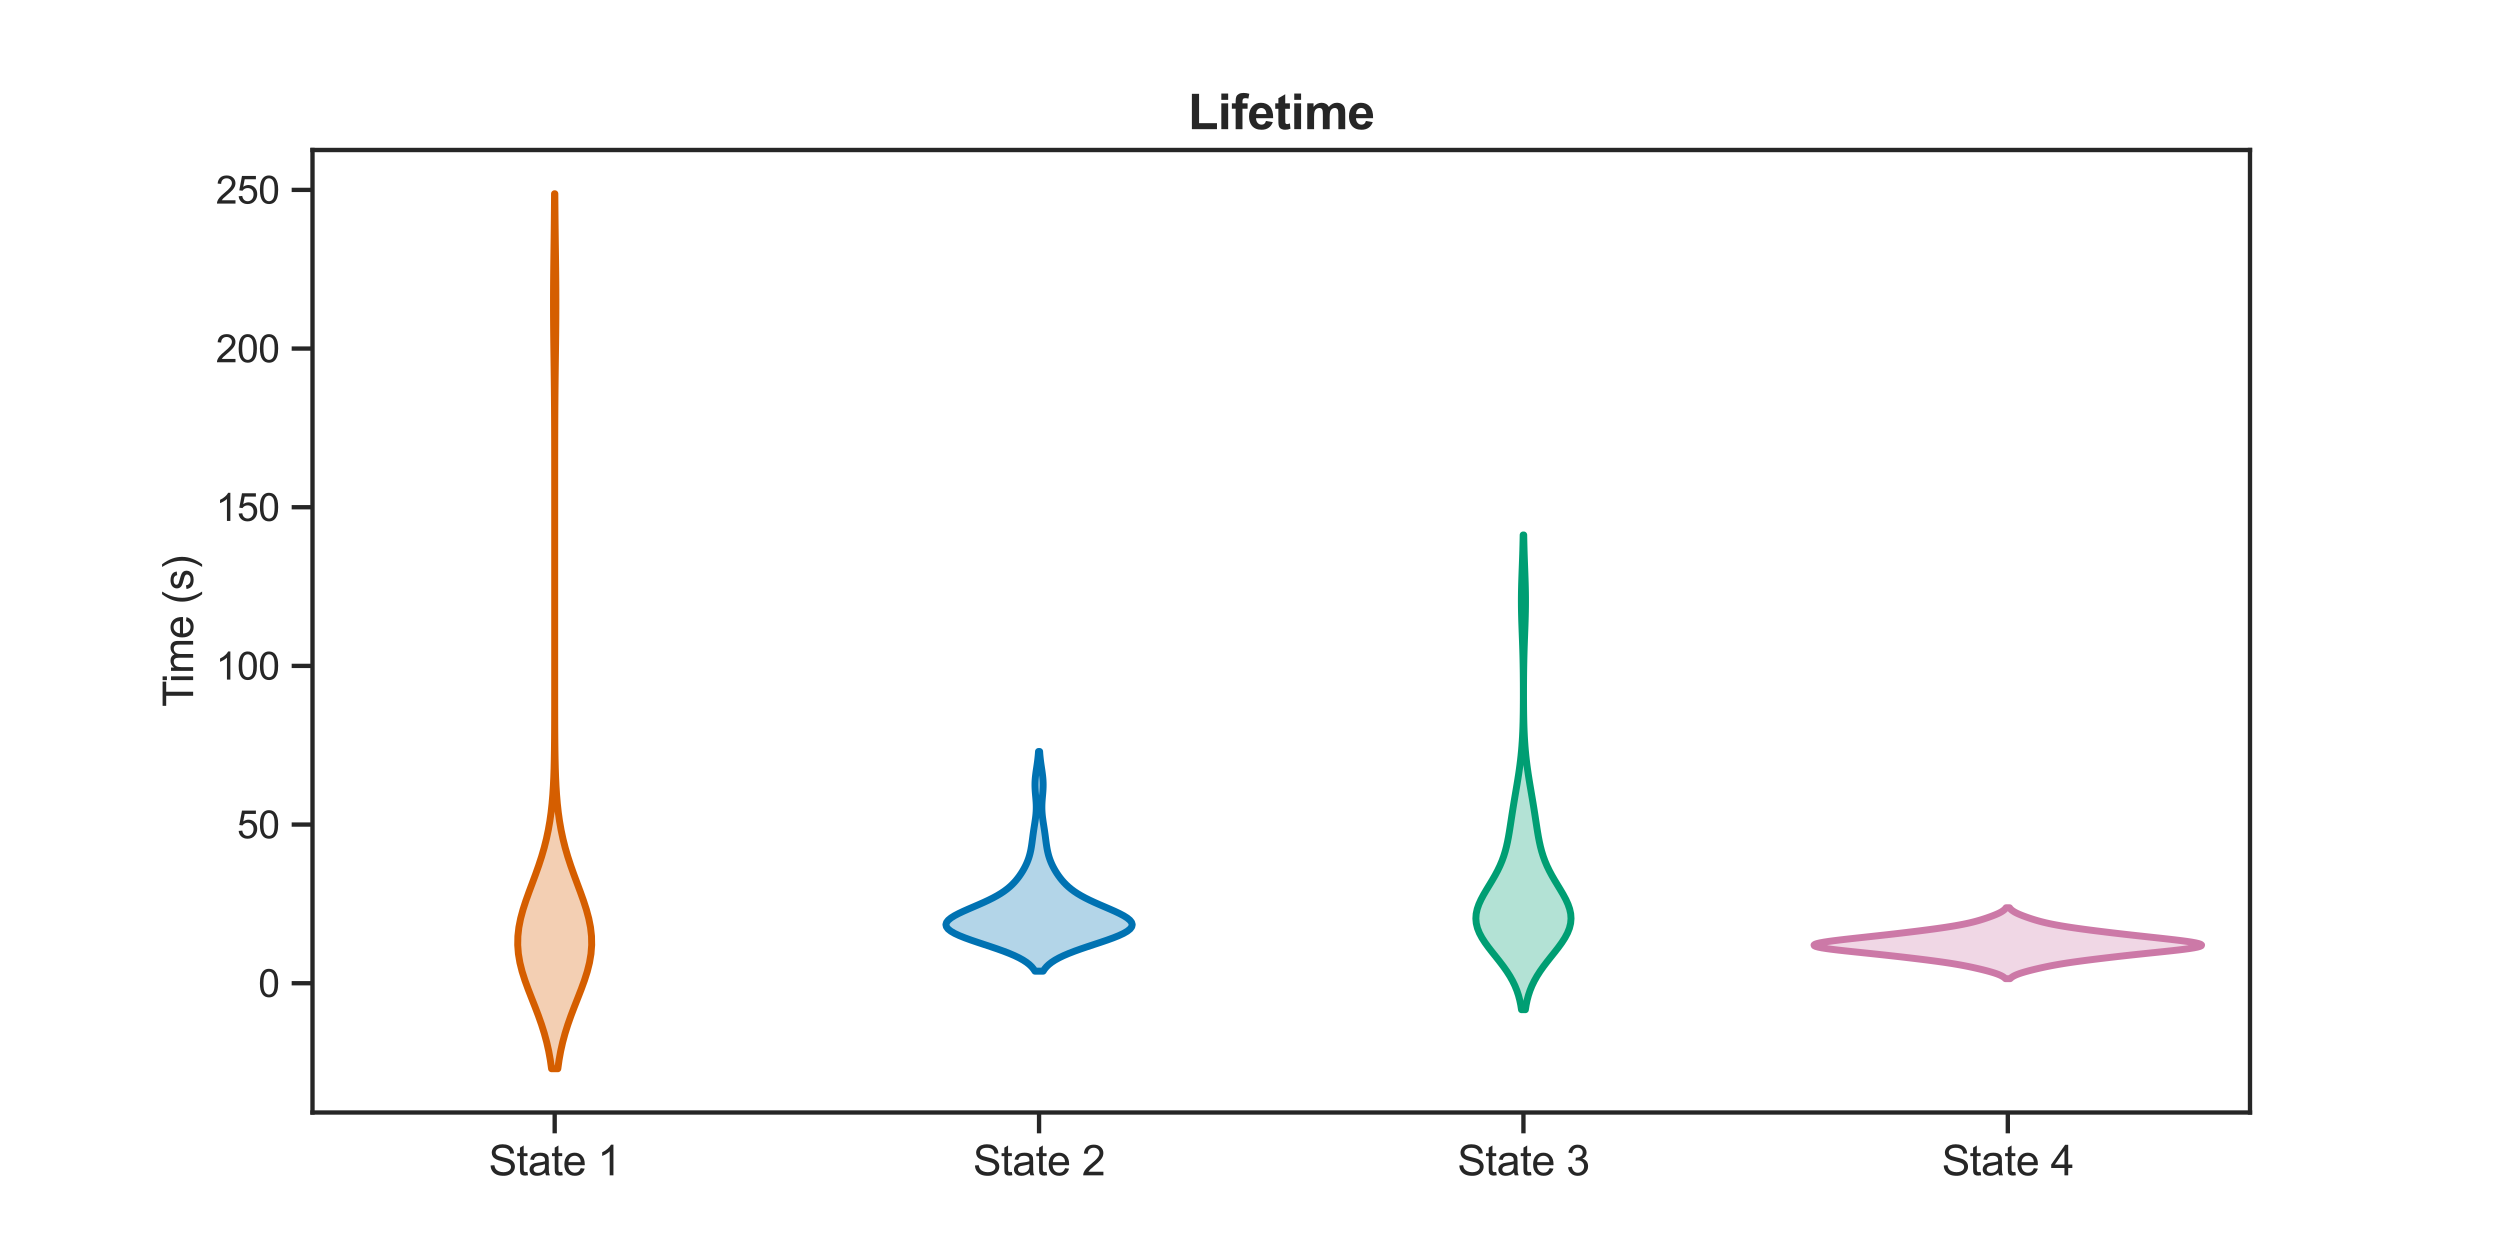 <?xml version="1.0" encoding="utf-8" standalone="no"?>
<!DOCTYPE svg PUBLIC "-//W3C//DTD SVG 1.1//EN"
  "http://www.w3.org/Graphics/SVG/1.1/DTD/svg11.dtd">
<svg xmlns:xlink="http://www.w3.org/1999/xlink" width="720pt" height="360pt" viewBox="0 0 720 360" xmlns="http://www.w3.org/2000/svg" version="1.1">
 <defs>
  <style type="text/css">*{stroke-linejoin: round; stroke-linecap: butt}</style>
 </defs>
 <g id="figure_1">
  <g id="patch_1">
   <path d="M 0 360 
L 720 360 
L 720 0 
L 0 0 
z
" style="fill: #ffffff"/>
  </g>
  <g id="axes_1">
   <g id="patch_2">
    <path d="M 90 320.4 
L 648 320.4 
L 648 43.2 
L 90 43.2 
z
" style="fill: #ffffff"/>
   </g>
   <g id="matplotlib.axis_1">
    <g id="xtick_1">
     <g id="line2d_1">
      <defs>
       <path id="mfee753d1b5" d="M 0 0 
L 0 6 
" style="stroke: #262626; stroke-width: 1.25"/>
      </defs>
      <g>
       <use xlink:href="#mfee753d1b5" x="159.75" y="320.4" style="fill: #262626; stroke: #262626; stroke-width: 1.25"/>
      </g>
     </g>
     <g id="text_1">
      <!-- State 1 -->
      <g style="fill: #262626" transform="translate(140.738 338.489) scale(0.12 -0.12)">
       <defs>
        <path id="ArialMT-53" d="M 288 1472 
L 859 1522 
Q 900 1178 1048 958 
Q 1197 738 1509 602 
Q 1822 466 2213 466 
Q 2559 466 2825 569 
Q 3091 672 3220 851 
Q 3350 1031 3350 1244 
Q 3350 1459 3225 1620 
Q 3100 1781 2813 1891 
Q 2628 1963 1997 2114 
Q 1366 2266 1113 2400 
Q 784 2572 623 2826 
Q 463 3081 463 3397 
Q 463 3744 659 4045 
Q 856 4347 1234 4503 
Q 1613 4659 2075 4659 
Q 2584 4659 2973 4495 
Q 3363 4331 3572 4012 
Q 3781 3694 3797 3291 
L 3216 3247 
Q 3169 3681 2898 3903 
Q 2628 4125 2100 4125 
Q 1550 4125 1298 3923 
Q 1047 3722 1047 3438 
Q 1047 3191 1225 3031 
Q 1400 2872 2139 2705 
Q 2878 2538 3153 2413 
Q 3553 2228 3743 1945 
Q 3934 1663 3934 1294 
Q 3934 928 3725 604 
Q 3516 281 3123 101 
Q 2731 -78 2241 -78 
Q 1619 -78 1198 103 
Q 778 284 539 648 
Q 300 1013 288 1472 
z
" transform="scale(0.016)"/>
        <path id="ArialMT-74" d="M 1650 503 
L 1731 6 
Q 1494 -44 1306 -44 
Q 1000 -44 831 53 
Q 663 150 594 308 
Q 525 466 525 972 
L 525 2881 
L 113 2881 
L 113 3319 
L 525 3319 
L 525 4141 
L 1084 4478 
L 1084 3319 
L 1650 3319 
L 1650 2881 
L 1084 2881 
L 1084 941 
Q 1084 700 1114 631 
Q 1144 563 1211 522 
Q 1278 481 1403 481 
Q 1497 481 1650 503 
z
" transform="scale(0.016)"/>
        <path id="ArialMT-61" d="M 2588 409 
Q 2275 144 1986 34 
Q 1697 -75 1366 -75 
Q 819 -75 525 192 
Q 231 459 231 875 
Q 231 1119 342 1320 
Q 453 1522 633 1644 
Q 813 1766 1038 1828 
Q 1203 1872 1538 1913 
Q 2219 1994 2541 2106 
Q 2544 2222 2544 2253 
Q 2544 2597 2384 2738 
Q 2169 2928 1744 2928 
Q 1347 2928 1158 2789 
Q 969 2650 878 2297 
L 328 2372 
Q 403 2725 575 2942 
Q 747 3159 1072 3276 
Q 1397 3394 1825 3394 
Q 2250 3394 2515 3294 
Q 2781 3194 2906 3042 
Q 3031 2891 3081 2659 
Q 3109 2516 3109 2141 
L 3109 1391 
Q 3109 606 3145 398 
Q 3181 191 3288 0 
L 2700 0 
Q 2613 175 2588 409 
z
M 2541 1666 
Q 2234 1541 1622 1453 
Q 1275 1403 1131 1340 
Q 988 1278 909 1158 
Q 831 1038 831 891 
Q 831 666 1001 516 
Q 1172 366 1500 366 
Q 1825 366 2078 508 
Q 2331 650 2450 897 
Q 2541 1088 2541 1459 
L 2541 1666 
z
" transform="scale(0.016)"/>
        <path id="ArialMT-65" d="M 2694 1069 
L 3275 997 
Q 3138 488 2766 206 
Q 2394 -75 1816 -75 
Q 1088 -75 661 373 
Q 234 822 234 1631 
Q 234 2469 665 2931 
Q 1097 3394 1784 3394 
Q 2450 3394 2872 2941 
Q 3294 2488 3294 1666 
Q 3294 1616 3291 1516 
L 816 1516 
Q 847 969 1125 678 
Q 1403 388 1819 388 
Q 2128 388 2347 550 
Q 2566 713 2694 1069 
z
M 847 1978 
L 2700 1978 
Q 2663 2397 2488 2606 
Q 2219 2931 1791 2931 
Q 1403 2931 1139 2672 
Q 875 2413 847 1978 
z
" transform="scale(0.016)"/>
        <path id="ArialMT-20" transform="scale(0.016)"/>
        <path id="ArialMT-31" d="M 2384 0 
L 1822 0 
L 1822 3584 
Q 1619 3391 1289 3197 
Q 959 3003 697 2906 
L 697 3450 
Q 1169 3672 1522 3987 
Q 1875 4303 2022 4600 
L 2384 4600 
L 2384 0 
z
" transform="scale(0.016)"/>
       </defs>
       <use xlink:href="#ArialMT-53"/>
       <use xlink:href="#ArialMT-74" x="66.699"/>
       <use xlink:href="#ArialMT-61" x="94.482"/>
       <use xlink:href="#ArialMT-74" x="150.098"/>
       <use xlink:href="#ArialMT-65" x="177.881"/>
       <use xlink:href="#ArialMT-20" x="233.496"/>
       <use xlink:href="#ArialMT-31" x="261.279"/>
      </g>
     </g>
    </g>
    <g id="xtick_2">
     <g id="line2d_2">
      <g>
       <use xlink:href="#mfee753d1b5" x="299.25" y="320.4" style="fill: #262626; stroke: #262626; stroke-width: 1.25"/>
      </g>
     </g>
     <g id="text_2">
      <!-- State 2 -->
      <g style="fill: #262626" transform="translate(280.238 338.489) scale(0.12 -0.12)">
       <defs>
        <path id="ArialMT-32" d="M 3222 541 
L 3222 0 
L 194 0 
Q 188 203 259 391 
Q 375 700 629 1000 
Q 884 1300 1366 1694 
Q 2113 2306 2375 2664 
Q 2638 3022 2638 3341 
Q 2638 3675 2398 3904 
Q 2159 4134 1775 4134 
Q 1369 4134 1125 3890 
Q 881 3647 878 3216 
L 300 3275 
Q 359 3922 746 4261 
Q 1134 4600 1788 4600 
Q 2447 4600 2831 4234 
Q 3216 3869 3216 3328 
Q 3216 3053 3103 2787 
Q 2991 2522 2730 2228 
Q 2469 1934 1863 1422 
Q 1356 997 1212 845 
Q 1069 694 975 541 
L 3222 541 
z
" transform="scale(0.016)"/>
       </defs>
       <use xlink:href="#ArialMT-53"/>
       <use xlink:href="#ArialMT-74" x="66.699"/>
       <use xlink:href="#ArialMT-61" x="94.482"/>
       <use xlink:href="#ArialMT-74" x="150.098"/>
       <use xlink:href="#ArialMT-65" x="177.881"/>
       <use xlink:href="#ArialMT-20" x="233.496"/>
       <use xlink:href="#ArialMT-32" x="261.279"/>
      </g>
     </g>
    </g>
    <g id="xtick_3">
     <g id="line2d_3">
      <g>
       <use xlink:href="#mfee753d1b5" x="438.75" y="320.4" style="fill: #262626; stroke: #262626; stroke-width: 1.25"/>
      </g>
     </g>
     <g id="text_3">
      <!-- State 3 -->
      <g style="fill: #262626" transform="translate(419.738 338.489) scale(0.12 -0.12)">
       <defs>
        <path id="ArialMT-33" d="M 269 1209 
L 831 1284 
Q 928 806 1161 595 
Q 1394 384 1728 384 
Q 2125 384 2398 659 
Q 2672 934 2672 1341 
Q 2672 1728 2419 1979 
Q 2166 2231 1775 2231 
Q 1616 2231 1378 2169 
L 1441 2663 
Q 1497 2656 1531 2656 
Q 1891 2656 2178 2843 
Q 2466 3031 2466 3422 
Q 2466 3731 2256 3934 
Q 2047 4138 1716 4138 
Q 1388 4138 1169 3931 
Q 950 3725 888 3313 
L 325 3413 
Q 428 3978 793 4289 
Q 1159 4600 1703 4600 
Q 2078 4600 2393 4439 
Q 2709 4278 2876 4000 
Q 3044 3722 3044 3409 
Q 3044 3113 2884 2869 
Q 2725 2625 2413 2481 
Q 2819 2388 3044 2092 
Q 3269 1797 3269 1353 
Q 3269 753 2831 336 
Q 2394 -81 1725 -81 
Q 1122 -81 723 278 
Q 325 638 269 1209 
z
" transform="scale(0.016)"/>
       </defs>
       <use xlink:href="#ArialMT-53"/>
       <use xlink:href="#ArialMT-74" x="66.699"/>
       <use xlink:href="#ArialMT-61" x="94.482"/>
       <use xlink:href="#ArialMT-74" x="150.098"/>
       <use xlink:href="#ArialMT-65" x="177.881"/>
       <use xlink:href="#ArialMT-20" x="233.496"/>
       <use xlink:href="#ArialMT-33" x="261.279"/>
      </g>
     </g>
    </g>
    <g id="xtick_4">
     <g id="line2d_4">
      <g>
       <use xlink:href="#mfee753d1b5" x="578.25" y="320.4" style="fill: #262626; stroke: #262626; stroke-width: 1.25"/>
      </g>
     </g>
     <g id="text_4">
      <!-- State 4 -->
      <g style="fill: #262626" transform="translate(559.237 338.489) scale(0.12 -0.12)">
       <defs>
        <path id="ArialMT-34" d="M 2069 0 
L 2069 1097 
L 81 1097 
L 81 1613 
L 2172 4581 
L 2631 4581 
L 2631 1613 
L 3250 1613 
L 3250 1097 
L 2631 1097 
L 2631 0 
L 2069 0 
z
M 2069 1613 
L 2069 3678 
L 634 1613 
L 2069 1613 
z
" transform="scale(0.016)"/>
       </defs>
       <use xlink:href="#ArialMT-53"/>
       <use xlink:href="#ArialMT-74" x="66.699"/>
       <use xlink:href="#ArialMT-61" x="94.482"/>
       <use xlink:href="#ArialMT-74" x="150.098"/>
       <use xlink:href="#ArialMT-65" x="177.881"/>
       <use xlink:href="#ArialMT-20" x="233.496"/>
       <use xlink:href="#ArialMT-34" x="261.279"/>
      </g>
     </g>
    </g>
   </g>
   <g id="matplotlib.axis_2">
    <g id="ytick_1">
     <g id="line2d_5">
      <defs>
       <path id="m51ff57067a" d="M 0 0 
L -6 0 
" style="stroke: #262626; stroke-width: 1.25"/>
      </defs>
      <g>
       <use xlink:href="#m51ff57067a" x="90" y="283.176" style="fill: #262626; stroke: #262626; stroke-width: 1.25"/>
      </g>
     </g>
     <g id="text_5">
      <!-- 0 -->
      <g style="fill: #262626" transform="translate(74.383 287.113) scale(0.11 -0.11)">
       <defs>
        <path id="ArialMT-30" d="M 266 2259 
Q 266 3072 433 3567 
Q 600 4063 929 4331 
Q 1259 4600 1759 4600 
Q 2128 4600 2406 4451 
Q 2684 4303 2865 4023 
Q 3047 3744 3150 3342 
Q 3253 2941 3253 2259 
Q 3253 1453 3087 958 
Q 2922 463 2592 192 
Q 2263 -78 1759 -78 
Q 1097 -78 719 397 
Q 266 969 266 2259 
z
M 844 2259 
Q 844 1131 1108 757 
Q 1372 384 1759 384 
Q 2147 384 2411 759 
Q 2675 1134 2675 2259 
Q 2675 3391 2411 3762 
Q 2147 4134 1753 4134 
Q 1366 4134 1134 3806 
Q 844 3388 844 2259 
z
" transform="scale(0.016)"/>
       </defs>
       <use xlink:href="#ArialMT-30"/>
      </g>
     </g>
    </g>
    <g id="ytick_2">
     <g id="line2d_6">
      <g>
       <use xlink:href="#m51ff57067a" x="90" y="237.479" style="fill: #262626; stroke: #262626; stroke-width: 1.25"/>
      </g>
     </g>
     <g id="text_6">
      <!-- 50 -->
      <g style="fill: #262626" transform="translate(68.266 241.416) scale(0.11 -0.11)">
       <defs>
        <path id="ArialMT-35" d="M 266 1200 
L 856 1250 
Q 922 819 1161 601 
Q 1400 384 1738 384 
Q 2144 384 2425 690 
Q 2706 997 2706 1503 
Q 2706 1984 2436 2262 
Q 2166 2541 1728 2541 
Q 1456 2541 1237 2417 
Q 1019 2294 894 2097 
L 366 2166 
L 809 4519 
L 3088 4519 
L 3088 3981 
L 1259 3981 
L 1013 2750 
Q 1425 3038 1878 3038 
Q 2478 3038 2890 2622 
Q 3303 2206 3303 1553 
Q 3303 931 2941 478 
Q 2500 -78 1738 -78 
Q 1113 -78 717 272 
Q 322 622 266 1200 
z
" transform="scale(0.016)"/>
       </defs>
       <use xlink:href="#ArialMT-35"/>
       <use xlink:href="#ArialMT-30" x="55.615"/>
      </g>
     </g>
    </g>
    <g id="ytick_3">
     <g id="line2d_7">
      <g>
       <use xlink:href="#m51ff57067a" x="90" y="191.783" style="fill: #262626; stroke: #262626; stroke-width: 1.25"/>
      </g>
     </g>
     <g id="text_7">
      <!-- 100 -->
      <g style="fill: #262626" transform="translate(62.149 195.719) scale(0.11 -0.11)">
       <use xlink:href="#ArialMT-31"/>
       <use xlink:href="#ArialMT-30" x="55.615"/>
       <use xlink:href="#ArialMT-30" x="111.23"/>
      </g>
     </g>
    </g>
    <g id="ytick_4">
     <g id="line2d_8">
      <g>
       <use xlink:href="#m51ff57067a" x="90" y="146.086" style="fill: #262626; stroke: #262626; stroke-width: 1.25"/>
      </g>
     </g>
     <g id="text_8">
      <!-- 150 -->
      <g style="fill: #262626" transform="translate(62.149 150.022) scale(0.11 -0.11)">
       <use xlink:href="#ArialMT-31"/>
       <use xlink:href="#ArialMT-35" x="55.615"/>
       <use xlink:href="#ArialMT-30" x="111.23"/>
      </g>
     </g>
    </g>
    <g id="ytick_5">
     <g id="line2d_9">
      <g>
       <use xlink:href="#m51ff57067a" x="90" y="100.389" style="fill: #262626; stroke: #262626; stroke-width: 1.25"/>
      </g>
     </g>
     <g id="text_9">
      <!-- 200 -->
      <g style="fill: #262626" transform="translate(62.149 104.326) scale(0.11 -0.11)">
       <use xlink:href="#ArialMT-32"/>
       <use xlink:href="#ArialMT-30" x="55.615"/>
       <use xlink:href="#ArialMT-30" x="111.23"/>
      </g>
     </g>
    </g>
    <g id="ytick_6">
     <g id="line2d_10">
      <g>
       <use xlink:href="#m51ff57067a" x="90" y="54.692" style="fill: #262626; stroke: #262626; stroke-width: 1.25"/>
      </g>
     </g>
     <g id="text_10">
      <!-- 250 -->
      <g style="fill: #262626" transform="translate(62.149 58.629) scale(0.11 -0.11)">
       <use xlink:href="#ArialMT-32"/>
       <use xlink:href="#ArialMT-35" x="55.615"/>
       <use xlink:href="#ArialMT-30" x="111.23"/>
      </g>
     </g>
    </g>
    <g id="text_11">
     <!-- Time (s) -->
     <g style="fill: #262626" transform="translate(55.623 203.57) rotate(-90) scale(0.12 -0.12)">
      <defs>
       <path id="ArialMT-54" d="M 1659 0 
L 1659 4041 
L 150 4041 
L 150 4581 
L 3781 4581 
L 3781 4041 
L 2266 4041 
L 2266 0 
L 1659 0 
z
" transform="scale(0.016)"/>
       <path id="ArialMT-69" d="M 425 3934 
L 425 4581 
L 988 4581 
L 988 3934 
L 425 3934 
z
M 425 0 
L 425 3319 
L 988 3319 
L 988 0 
L 425 0 
z
" transform="scale(0.016)"/>
       <path id="ArialMT-6d" d="M 422 0 
L 422 3319 
L 925 3319 
L 925 2853 
Q 1081 3097 1340 3245 
Q 1600 3394 1931 3394 
Q 2300 3394 2536 3241 
Q 2772 3088 2869 2813 
Q 3263 3394 3894 3394 
Q 4388 3394 4653 3120 
Q 4919 2847 4919 2278 
L 4919 0 
L 4359 0 
L 4359 2091 
Q 4359 2428 4304 2576 
Q 4250 2725 4106 2815 
Q 3963 2906 3769 2906 
Q 3419 2906 3187 2673 
Q 2956 2441 2956 1928 
L 2956 0 
L 2394 0 
L 2394 2156 
Q 2394 2531 2256 2718 
Q 2119 2906 1806 2906 
Q 1569 2906 1367 2781 
Q 1166 2656 1075 2415 
Q 984 2175 984 1722 
L 984 0 
L 422 0 
z
" transform="scale(0.016)"/>
       <path id="ArialMT-28" d="M 1497 -1347 
Q 1031 -759 709 28 
Q 388 816 388 1659 
Q 388 2403 628 3084 
Q 909 3875 1497 4659 
L 1900 4659 
Q 1522 4009 1400 3731 
Q 1209 3300 1100 2831 
Q 966 2247 966 1656 
Q 966 153 1900 -1347 
L 1497 -1347 
z
" transform="scale(0.016)"/>
       <path id="ArialMT-73" d="M 197 991 
L 753 1078 
Q 800 744 1014 566 
Q 1228 388 1613 388 
Q 2000 388 2187 545 
Q 2375 703 2375 916 
Q 2375 1106 2209 1216 
Q 2094 1291 1634 1406 
Q 1016 1563 777 1677 
Q 538 1791 414 1992 
Q 291 2194 291 2438 
Q 291 2659 392 2848 
Q 494 3038 669 3163 
Q 800 3259 1026 3326 
Q 1253 3394 1513 3394 
Q 1903 3394 2198 3281 
Q 2494 3169 2634 2976 
Q 2775 2784 2828 2463 
L 2278 2388 
Q 2241 2644 2061 2787 
Q 1881 2931 1553 2931 
Q 1166 2931 1000 2803 
Q 834 2675 834 2503 
Q 834 2394 903 2306 
Q 972 2216 1119 2156 
Q 1203 2125 1616 2013 
Q 2213 1853 2448 1751 
Q 2684 1650 2818 1456 
Q 2953 1263 2953 975 
Q 2953 694 2789 445 
Q 2625 197 2315 61 
Q 2006 -75 1616 -75 
Q 969 -75 630 194 
Q 291 463 197 991 
z
" transform="scale(0.016)"/>
       <path id="ArialMT-29" d="M 791 -1347 
L 388 -1347 
Q 1322 153 1322 1656 
Q 1322 2244 1188 2822 
Q 1081 3291 891 3722 
Q 769 4003 388 4659 
L 791 4659 
Q 1378 3875 1659 3084 
Q 1900 2403 1900 1659 
Q 1900 816 1576 28 
Q 1253 -759 791 -1347 
z
" transform="scale(0.016)"/>
      </defs>
      <use xlink:href="#ArialMT-54"/>
      <use xlink:href="#ArialMT-69" x="57.334"/>
      <use xlink:href="#ArialMT-6d" x="79.551"/>
      <use xlink:href="#ArialMT-65" x="162.852"/>
      <use xlink:href="#ArialMT-20" x="218.467"/>
      <use xlink:href="#ArialMT-28" x="246.25"/>
      <use xlink:href="#ArialMT-73" x="279.551"/>
      <use xlink:href="#ArialMT-29" x="329.551"/>
     </g>
    </g>
   </g>
   <g id="PolyCollection_1">
    <defs>
     <path id="m00d314ef15" d="M 160.652 -52.2 
L 158.848 -52.2 
L 158.487 -54.745 
L 158.024 -57.291 
L 157.449 -59.836 
L 156.76 -62.382 
L 155.959 -64.927 
L 155.062 -67.473 
L 154.095 -70.018 
L 153.093 -72.564 
L 152.104 -75.109 
L 151.178 -77.655 
L 150.37 -80.2 
L 149.73 -82.745 
L 149.296 -85.291 
L 149.098 -87.836 
L 149.146 -90.382 
L 149.433 -92.927 
L 149.937 -95.473 
L 150.624 -98.018 
L 151.446 -100.564 
L 152.357 -103.109 
L 153.306 -105.655 
L 154.249 -108.2 
L 155.149 -110.745 
L 155.979 -113.291 
L 156.72 -115.836 
L 157.362 -118.382 
L 157.904 -120.927 
L 158.35 -123.473 
L 158.709 -126.018 
L 158.99 -128.564 
L 159.206 -131.109 
L 159.368 -133.655 
L 159.486 -136.2 
L 159.572 -138.745 
L 159.632 -141.291 
L 159.674 -143.836 
L 159.701 -146.382 
L 159.72 -148.927 
L 159.732 -151.473 
L 159.739 -154.018 
L 159.744 -156.564 
L 159.746 -159.109 
L 159.748 -161.655 
L 159.749 -164.2 
L 159.749 -166.745 
L 159.75 -169.291 
L 159.75 -171.836 
L 159.75 -174.382 
L 159.75 -176.927 
L 159.75 -179.473 
L 159.75 -182.018 
L 159.75 -184.564 
L 159.75 -187.109 
L 159.75 -189.655 
L 159.75 -192.2 
L 159.75 -194.745 
L 159.75 -197.291 
L 159.75 -199.836 
L 159.75 -202.382 
L 159.75 -204.927 
L 159.75 -207.473 
L 159.75 -210.018 
L 159.75 -212.564 
L 159.75 -215.109 
L 159.749 -217.655 
L 159.749 -220.2 
L 159.748 -222.745 
L 159.746 -225.291 
L 159.744 -227.836 
L 159.74 -230.382 
L 159.735 -232.927 
L 159.728 -235.473 
L 159.719 -238.018 
L 159.706 -240.564 
L 159.69 -243.109 
L 159.67 -245.655 
L 159.646 -248.2 
L 159.618 -250.745 
L 159.587 -253.291 
L 159.554 -255.836 
L 159.521 -258.382 
L 159.488 -260.927 
L 159.459 -263.473 
L 159.435 -266.018 
L 159.417 -268.564 
L 159.408 -271.109 
L 159.407 -273.655 
L 159.415 -276.2 
L 159.431 -278.745 
L 159.455 -281.291 
L 159.483 -283.836 
L 159.515 -286.382 
L 159.549 -288.927 
L 159.582 -291.473 
L 159.613 -294.018 
L 159.641 -296.564 
L 159.666 -299.109 
L 159.687 -301.655 
L 159.703 -304.2 
L 159.797 -304.2 
L 159.797 -304.2 
L 159.813 -301.655 
L 159.834 -299.109 
L 159.859 -296.564 
L 159.887 -294.018 
L 159.918 -291.473 
L 159.951 -288.927 
L 159.985 -286.382 
L 160.017 -283.836 
L 160.045 -281.291 
L 160.069 -278.745 
L 160.085 -276.2 
L 160.093 -273.655 
L 160.092 -271.109 
L 160.083 -268.564 
L 160.065 -266.018 
L 160.041 -263.473 
L 160.012 -260.927 
L 159.979 -258.382 
L 159.946 -255.836 
L 159.913 -253.291 
L 159.882 -250.745 
L 159.854 -248.2 
L 159.83 -245.655 
L 159.81 -243.109 
L 159.794 -240.564 
L 159.781 -238.018 
L 159.772 -235.473 
L 159.765 -232.927 
L 159.76 -230.382 
L 159.756 -227.836 
L 159.754 -225.291 
L 159.752 -222.745 
L 159.751 -220.2 
L 159.751 -217.655 
L 159.75 -215.109 
L 159.75 -212.564 
L 159.75 -210.018 
L 159.75 -207.473 
L 159.75 -204.927 
L 159.75 -202.382 
L 159.75 -199.836 
L 159.75 -197.291 
L 159.75 -194.745 
L 159.75 -192.2 
L 159.75 -189.655 
L 159.75 -187.109 
L 159.75 -184.564 
L 159.75 -182.018 
L 159.75 -179.473 
L 159.75 -176.927 
L 159.75 -174.382 
L 159.75 -171.836 
L 159.75 -169.291 
L 159.751 -166.745 
L 159.751 -164.2 
L 159.752 -161.655 
L 159.754 -159.109 
L 159.756 -156.564 
L 159.761 -154.018 
L 159.768 -151.473 
L 159.78 -148.927 
L 159.799 -146.382 
L 159.826 -143.836 
L 159.868 -141.291 
L 159.928 -138.745 
L 160.014 -136.2 
L 160.132 -133.655 
L 160.294 -131.109 
L 160.51 -128.564 
L 160.791 -126.018 
L 161.15 -123.473 
L 161.596 -120.927 
L 162.138 -118.382 
L 162.78 -115.836 
L 163.521 -113.291 
L 164.351 -110.745 
L 165.251 -108.2 
L 166.194 -105.655 
L 167.143 -103.109 
L 168.054 -100.564 
L 168.876 -98.018 
L 169.563 -95.473 
L 170.067 -92.927 
L 170.354 -90.382 
L 170.402 -87.836 
L 170.204 -85.291 
L 169.77 -82.745 
L 169.13 -80.2 
L 168.322 -77.655 
L 167.396 -75.109 
L 166.407 -72.564 
L 165.405 -70.018 
L 164.438 -67.473 
L 163.541 -64.927 
L 162.74 -62.382 
L 162.051 -59.836 
L 161.476 -57.291 
L 161.013 -54.745 
L 160.652 -52.2 
z
" style="stroke: #d55e00; stroke-width: 2"/>
    </defs>
    <g clip-path="url(#pd0431cb4e0)">
     <use xlink:href="#m00d314ef15" x="0" y="360" style="fill: #d55e00; fill-opacity: 0.3; stroke: #d55e00; stroke-width: 2"/>
    </g>
   </g>
   <g id="PolyCollection_2">
    <defs>
     <path id="m3fdd492598" d="M 300.433 -80.304 
L 298.067 -80.304 
L 297.646 -80.943 
L 297.111 -81.582 
L 296.444 -82.221 
L 295.628 -82.86 
L 294.65 -83.499 
L 293.501 -84.138 
L 292.178 -84.777 
L 290.686 -85.416 
L 289.041 -86.055 
L 287.266 -86.694 
L 285.395 -87.333 
L 283.471 -87.972 
L 281.544 -88.611 
L 279.671 -89.25 
L 277.91 -89.889 
L 276.317 -90.528 
L 274.946 -91.167 
L 273.843 -91.806 
L 273.042 -92.445 
L 272.566 -93.084 
L 272.424 -93.723 
L 272.61 -94.362 
L 273.107 -95.001 
L 273.883 -95.641 
L 274.899 -96.28 
L 276.108 -96.919 
L 277.458 -97.558 
L 278.9 -98.197 
L 280.383 -98.836 
L 281.863 -99.475 
L 283.304 -100.114 
L 284.676 -100.753 
L 285.956 -101.392 
L 287.133 -102.031 
L 288.202 -102.67 
L 289.163 -103.309 
L 290.022 -103.948 
L 290.79 -104.587 
L 291.477 -105.226 
L 292.096 -105.865 
L 292.657 -106.504 
L 293.169 -107.143 
L 293.641 -107.782 
L 294.077 -108.421 
L 294.48 -109.06 
L 294.853 -109.699 
L 295.197 -110.338 
L 295.51 -110.977 
L 295.794 -111.616 
L 296.049 -112.255 
L 296.274 -112.894 
L 296.472 -113.533 
L 296.643 -114.172 
L 296.792 -114.811 
L 296.921 -115.45 
L 297.033 -116.089 
L 297.132 -116.729 
L 297.223 -117.368 
L 297.308 -118.007 
L 297.391 -118.646 
L 297.475 -119.285 
L 297.562 -119.924 
L 297.653 -120.563 
L 297.748 -121.202 
L 297.847 -121.841 
L 297.948 -122.48 
L 298.047 -123.119 
L 298.143 -123.758 
L 298.23 -124.397 
L 298.307 -125.036 
L 298.368 -125.675 
L 298.413 -126.314 
L 298.439 -126.953 
L 298.446 -127.592 
L 298.435 -128.231 
L 298.406 -128.87 
L 298.364 -129.509 
L 298.313 -130.148 
L 298.257 -130.787 
L 298.201 -131.426 
L 298.151 -132.065 
L 298.111 -132.704 
L 298.086 -133.343 
L 298.077 -133.982 
L 298.087 -134.621 
L 298.116 -135.26 
L 298.164 -135.899 
L 298.228 -136.538 
L 298.306 -137.177 
L 298.393 -137.817 
L 298.486 -138.456 
L 298.582 -139.095 
L 298.676 -139.734 
L 298.766 -140.373 
L 298.849 -141.012 
L 298.924 -141.651 
L 298.99 -142.29 
L 299.046 -142.929 
L 299.093 -143.568 
L 299.407 -143.568 
L 299.407 -143.568 
L 299.454 -142.929 
L 299.51 -142.29 
L 299.576 -141.651 
L 299.651 -141.012 
L 299.734 -140.373 
L 299.824 -139.734 
L 299.918 -139.095 
L 300.014 -138.456 
L 300.107 -137.817 
L 300.194 -137.177 
L 300.272 -136.538 
L 300.336 -135.899 
L 300.384 -135.26 
L 300.413 -134.621 
L 300.423 -133.982 
L 300.414 -133.343 
L 300.389 -132.704 
L 300.349 -132.065 
L 300.299 -131.426 
L 300.243 -130.787 
L 300.187 -130.148 
L 300.136 -129.509 
L 300.094 -128.87 
L 300.065 -128.231 
L 300.054 -127.592 
L 300.061 -126.953 
L 300.087 -126.314 
L 300.132 -125.675 
L 300.193 -125.036 
L 300.27 -124.397 
L 300.357 -123.758 
L 300.453 -123.119 
L 300.552 -122.48 
L 300.653 -121.841 
L 300.752 -121.202 
L 300.847 -120.563 
L 300.938 -119.924 
L 301.025 -119.285 
L 301.109 -118.646 
L 301.192 -118.007 
L 301.277 -117.368 
L 301.368 -116.729 
L 301.467 -116.089 
L 301.579 -115.45 
L 301.708 -114.811 
L 301.857 -114.172 
L 302.028 -113.533 
L 302.226 -112.894 
L 302.451 -112.255 
L 302.706 -111.616 
L 302.99 -110.977 
L 303.303 -110.338 
L 303.647 -109.699 
L 304.02 -109.06 
L 304.423 -108.421 
L 304.859 -107.782 
L 305.331 -107.143 
L 305.843 -106.504 
L 306.404 -105.865 
L 307.023 -105.226 
L 307.71 -104.587 
L 308.478 -103.948 
L 309.337 -103.309 
L 310.298 -102.67 
L 311.367 -102.031 
L 312.544 -101.392 
L 313.824 -100.753 
L 315.196 -100.114 
L 316.637 -99.475 
L 318.117 -98.836 
L 319.6 -98.197 
L 321.042 -97.558 
L 322.392 -96.919 
L 323.601 -96.28 
L 324.617 -95.641 
L 325.393 -95.001 
L 325.89 -94.362 
L 326.076 -93.723 
L 325.934 -93.084 
L 325.458 -92.445 
L 324.657 -91.806 
L 323.554 -91.167 
L 322.183 -90.528 
L 320.59 -89.889 
L 318.829 -89.25 
L 316.956 -88.611 
L 315.029 -87.972 
L 313.105 -87.333 
L 311.234 -86.694 
L 309.459 -86.055 
L 307.814 -85.416 
L 306.322 -84.777 
L 304.999 -84.138 
L 303.85 -83.499 
L 302.872 -82.86 
L 302.056 -82.221 
L 301.389 -81.582 
L 300.854 -80.943 
L 300.433 -80.304 
z
" style="stroke: #0072b2; stroke-width: 2"/>
    </defs>
    <g clip-path="url(#pd0431cb4e0)">
     <use xlink:href="#m3fdd492598" x="0" y="360" style="fill: #0072b2; fill-opacity: 0.3; stroke: #0072b2; stroke-width: 2"/>
    </g>
   </g>
   <g id="PolyCollection_3">
    <defs>
     <path id="m35cd52b8ad" d="M 439.307 -69.21 
L 438.193 -69.21 
L 437.972 -70.591 
L 437.684 -71.972 
L 437.315 -73.353 
L 436.855 -74.734 
L 436.294 -76.115 
L 435.626 -77.496 
L 434.848 -78.877 
L 433.966 -80.257 
L 432.992 -81.638 
L 431.945 -83.019 
L 430.854 -84.4 
L 429.751 -85.781 
L 428.679 -87.162 
L 427.678 -88.543 
L 426.791 -89.924 
L 426.057 -91.305 
L 425.508 -92.686 
L 425.167 -94.067 
L 425.045 -95.448 
L 425.14 -96.829 
L 425.441 -98.21 
L 425.922 -99.591 
L 426.551 -100.972 
L 427.291 -102.353 
L 428.1 -103.734 
L 428.939 -105.115 
L 429.772 -106.496 
L 430.569 -107.877 
L 431.307 -109.258 
L 431.973 -110.639 
L 432.557 -112.02 
L 433.061 -113.401 
L 433.49 -114.782 
L 433.853 -116.163 
L 434.161 -117.544 
L 434.429 -118.925 
L 434.667 -120.306 
L 434.888 -121.687 
L 435.1 -123.068 
L 435.311 -124.449 
L 435.524 -125.83 
L 435.743 -127.211 
L 435.968 -128.592 
L 436.199 -129.973 
L 436.433 -131.354 
L 436.667 -132.734 
L 436.899 -134.115 
L 437.125 -135.496 
L 437.341 -136.877 
L 437.545 -138.258 
L 437.733 -139.639 
L 437.905 -141.02 
L 438.059 -142.401 
L 438.193 -143.782 
L 438.309 -145.163 
L 438.406 -146.544 
L 438.487 -147.925 
L 438.552 -149.306 
L 438.604 -150.687 
L 438.644 -152.068 
L 438.674 -153.449 
L 438.696 -154.83 
L 438.711 -156.211 
L 438.721 -157.592 
L 438.727 -158.973 
L 438.728 -160.354 
L 438.726 -161.735 
L 438.721 -163.116 
L 438.712 -164.497 
L 438.699 -165.878 
L 438.681 -167.259 
L 438.658 -168.64 
L 438.63 -170.021 
L 438.596 -171.402 
L 438.557 -172.783 
L 438.512 -174.164 
L 438.464 -175.545 
L 438.413 -176.926 
L 438.361 -178.307 
L 438.31 -179.688 
L 438.263 -181.069 
L 438.223 -182.45 
L 438.191 -183.831 
L 438.17 -185.212 
L 438.16 -186.592 
L 438.163 -187.973 
L 438.179 -189.354 
L 438.205 -190.735 
L 438.241 -192.116 
L 438.285 -193.497 
L 438.334 -194.878 
L 438.385 -196.259 
L 438.437 -197.64 
L 438.487 -199.021 
L 438.534 -200.402 
L 438.576 -201.783 
L 438.613 -203.164 
L 438.644 -204.545 
L 438.67 -205.926 
L 438.83 -205.926 
L 438.83 -205.926 
L 438.856 -204.545 
L 438.887 -203.164 
L 438.924 -201.783 
L 438.966 -200.402 
L 439.013 -199.021 
L 439.063 -197.64 
L 439.115 -196.259 
L 439.166 -194.878 
L 439.215 -193.497 
L 439.259 -192.116 
L 439.295 -190.735 
L 439.321 -189.354 
L 439.337 -187.973 
L 439.34 -186.592 
L 439.33 -185.212 
L 439.309 -183.831 
L 439.277 -182.45 
L 439.237 -181.069 
L 439.19 -179.688 
L 439.139 -178.307 
L 439.087 -176.926 
L 439.036 -175.545 
L 438.988 -174.164 
L 438.943 -172.783 
L 438.904 -171.402 
L 438.87 -170.021 
L 438.842 -168.64 
L 438.819 -167.259 
L 438.801 -165.878 
L 438.788 -164.497 
L 438.779 -163.116 
L 438.774 -161.735 
L 438.772 -160.354 
L 438.773 -158.973 
L 438.779 -157.592 
L 438.789 -156.211 
L 438.804 -154.83 
L 438.826 -153.449 
L 438.856 -152.068 
L 438.896 -150.687 
L 438.948 -149.306 
L 439.013 -147.925 
L 439.094 -146.544 
L 439.191 -145.163 
L 439.307 -143.782 
L 439.441 -142.401 
L 439.595 -141.02 
L 439.767 -139.639 
L 439.955 -138.258 
L 440.159 -136.877 
L 440.375 -135.496 
L 440.601 -134.115 
L 440.833 -132.734 
L 441.067 -131.354 
L 441.301 -129.973 
L 441.532 -128.592 
L 441.757 -127.211 
L 441.976 -125.83 
L 442.189 -124.449 
L 442.4 -123.068 
L 442.612 -121.687 
L 442.833 -120.306 
L 443.071 -118.925 
L 443.339 -117.544 
L 443.647 -116.163 
L 444.01 -114.782 
L 444.439 -113.401 
L 444.943 -112.02 
L 445.527 -110.639 
L 446.193 -109.258 
L 446.931 -107.877 
L 447.728 -106.496 
L 448.561 -105.115 
L 449.4 -103.734 
L 450.209 -102.353 
L 450.949 -100.972 
L 451.578 -99.591 
L 452.059 -98.21 
L 452.36 -96.829 
L 452.455 -95.448 
L 452.333 -94.067 
L 451.992 -92.686 
L 451.443 -91.305 
L 450.709 -89.924 
L 449.822 -88.543 
L 448.821 -87.162 
L 447.749 -85.781 
L 446.646 -84.4 
L 445.555 -83.019 
L 444.508 -81.638 
L 443.534 -80.257 
L 442.652 -78.877 
L 441.874 -77.496 
L 441.206 -76.115 
L 440.645 -74.734 
L 440.185 -73.353 
L 439.816 -71.972 
L 439.528 -70.591 
L 439.307 -69.21 
z
" style="stroke: #009e73; stroke-width: 2"/>
    </defs>
    <g clip-path="url(#pd0431cb4e0)">
     <use xlink:href="#m35cd52b8ad" x="0" y="360" style="fill: #009e73; fill-opacity: 0.3; stroke: #009e73; stroke-width: 2"/>
    </g>
   </g>
   <g id="PolyCollection_4">
    <defs>
     <path id="m5c77d48ca7" d="M 578.93 -78.147 
L 577.57 -78.147 
L 577.358 -78.354 
L 577.097 -78.56 
L 576.783 -78.766 
L 576.411 -78.972 
L 575.978 -79.178 
L 575.485 -79.385 
L 574.93 -79.591 
L 574.317 -79.797 
L 573.65 -80.003 
L 572.934 -80.209 
L 572.173 -80.416 
L 571.374 -80.622 
L 570.539 -80.828 
L 569.67 -81.034 
L 568.767 -81.24 
L 567.825 -81.447 
L 566.84 -81.653 
L 565.804 -81.859 
L 564.71 -82.065 
L 563.548 -82.271 
L 562.314 -82.478 
L 561.004 -82.684 
L 559.617 -82.89 
L 558.156 -83.096 
L 556.627 -83.302 
L 555.038 -83.509 
L 553.396 -83.715 
L 551.71 -83.921 
L 549.986 -84.127 
L 548.227 -84.334 
L 546.433 -84.54 
L 544.604 -84.746 
L 542.737 -84.952 
L 540.832 -85.158 
L 538.892 -85.365 
L 536.924 -85.571 
L 534.945 -85.777 
L 532.98 -85.983 
L 531.06 -86.189 
L 529.225 -86.396 
L 527.522 -86.602 
L 525.998 -86.808 
L 524.699 -87.014 
L 523.666 -87.22 
L 522.934 -87.427 
L 522.525 -87.633 
L 522.45 -87.839 
L 522.706 -88.045 
L 523.279 -88.251 
L 524.144 -88.458 
L 525.269 -88.664 
L 526.615 -88.87 
L 528.14 -89.076 
L 529.806 -89.282 
L 531.574 -89.489 
L 533.409 -89.695 
L 535.284 -89.901 
L 537.175 -90.107 
L 539.064 -90.314 
L 540.938 -90.52 
L 542.789 -90.726 
L 544.611 -90.932 
L 546.401 -91.138 
L 548.157 -91.345 
L 549.877 -91.551 
L 551.56 -91.757 
L 553.204 -91.963 
L 554.803 -92.169 
L 556.355 -92.376 
L 557.852 -92.582 
L 559.29 -92.788 
L 560.661 -92.994 
L 561.961 -93.2 
L 563.185 -93.407 
L 564.331 -93.613 
L 565.399 -93.819 
L 566.39 -94.025 
L 567.308 -94.231 
L 568.161 -94.438 
L 568.954 -94.644 
L 569.697 -94.85 
L 570.396 -95.056 
L 571.061 -95.262 
L 571.697 -95.469 
L 572.307 -95.675 
L 572.896 -95.881 
L 573.462 -96.087 
L 574.006 -96.294 
L 574.524 -96.5 
L 575.014 -96.706 
L 575.472 -96.912 
L 575.893 -97.118 
L 576.277 -97.325 
L 576.62 -97.531 
L 576.922 -97.737 
L 577.184 -97.943 
L 577.406 -98.149 
L 577.592 -98.356 
L 577.745 -98.562 
L 578.755 -98.562 
L 578.755 -98.562 
L 578.908 -98.356 
L 579.094 -98.149 
L 579.316 -97.943 
L 579.578 -97.737 
L 579.88 -97.531 
L 580.223 -97.325 
L 580.607 -97.118 
L 581.028 -96.912 
L 581.486 -96.706 
L 581.976 -96.5 
L 582.494 -96.294 
L 583.038 -96.087 
L 583.604 -95.881 
L 584.193 -95.675 
L 584.803 -95.469 
L 585.439 -95.262 
L 586.104 -95.056 
L 586.803 -94.85 
L 587.546 -94.644 
L 588.339 -94.438 
L 589.192 -94.231 
L 590.11 -94.025 
L 591.101 -93.819 
L 592.169 -93.613 
L 593.315 -93.407 
L 594.539 -93.2 
L 595.839 -92.994 
L 597.21 -92.788 
L 598.648 -92.582 
L 600.145 -92.376 
L 601.697 -92.169 
L 603.296 -91.963 
L 604.94 -91.757 
L 606.623 -91.551 
L 608.343 -91.345 
L 610.099 -91.138 
L 611.889 -90.932 
L 613.711 -90.726 
L 615.562 -90.52 
L 617.436 -90.314 
L 619.325 -90.107 
L 621.216 -89.901 
L 623.091 -89.695 
L 624.926 -89.489 
L 626.694 -89.282 
L 628.36 -89.076 
L 629.885 -88.87 
L 631.231 -88.664 
L 632.356 -88.458 
L 633.221 -88.251 
L 633.794 -88.045 
L 634.05 -87.839 
L 633.975 -87.633 
L 633.566 -87.427 
L 632.834 -87.22 
L 631.801 -87.014 
L 630.502 -86.808 
L 628.978 -86.602 
L 627.275 -86.396 
L 625.44 -86.189 
L 623.52 -85.983 
L 621.555 -85.777 
L 619.576 -85.571 
L 617.608 -85.365 
L 615.668 -85.158 
L 613.763 -84.952 
L 611.896 -84.746 
L 610.067 -84.54 
L 608.273 -84.334 
L 606.514 -84.127 
L 604.79 -83.921 
L 603.104 -83.715 
L 601.462 -83.509 
L 599.873 -83.302 
L 598.344 -83.096 
L 596.883 -82.89 
L 595.496 -82.684 
L 594.186 -82.478 
L 592.952 -82.271 
L 591.79 -82.065 
L 590.696 -81.859 
L 589.66 -81.653 
L 588.675 -81.447 
L 587.733 -81.24 
L 586.83 -81.034 
L 585.961 -80.828 
L 585.126 -80.622 
L 584.327 -80.416 
L 583.566 -80.209 
L 582.85 -80.003 
L 582.183 -79.797 
L 581.57 -79.591 
L 581.015 -79.385 
L 580.522 -79.178 
L 580.089 -78.972 
L 579.717 -78.766 
L 579.403 -78.56 
L 579.142 -78.354 
L 578.93 -78.147 
z
" style="stroke: #cc79a7; stroke-width: 2"/>
    </defs>
    <g clip-path="url(#pd0431cb4e0)">
     <use xlink:href="#m5c77d48ca7" x="0" y="360" style="fill: #cc79a7; fill-opacity: 0.3; stroke: #cc79a7; stroke-width: 2"/>
    </g>
   </g>
   <g id="patch_3">
    <path d="M 90 320.4 
L 90 43.2 
" style="fill: none; stroke: #262626; stroke-width: 1.25; stroke-linejoin: miter; stroke-linecap: square"/>
   </g>
   <g id="patch_4">
    <path d="M 648 320.4 
L 648 43.2 
" style="fill: none; stroke: #262626; stroke-width: 1.25; stroke-linejoin: miter; stroke-linecap: square"/>
   </g>
   <g id="patch_5">
    <path d="M 90 320.4 
L 648 320.4 
" style="fill: none; stroke: #262626; stroke-width: 1.25; stroke-linejoin: miter; stroke-linecap: square"/>
   </g>
   <g id="patch_6">
    <path d="M 90 43.2 
L 648 43.2 
" style="fill: none; stroke: #262626; stroke-width: 1.25; stroke-linejoin: miter; stroke-linecap: square"/>
   </g>
   <g id="text_12">
    <!-- Lifetime -->
    <g style="fill: #262626" transform="translate(342.164 37.2) scale(0.14 -0.14)">
     <defs>
      <path id="Arial-BoldMT-4c" d="M 491 0 
L 491 4544 
L 1416 4544 
L 1416 772 
L 3716 772 
L 3716 0 
L 491 0 
z
" transform="scale(0.016)"/>
      <path id="Arial-BoldMT-69" d="M 459 3769 
L 459 4581 
L 1338 4581 
L 1338 3769 
L 459 3769 
z
M 459 0 
L 459 3319 
L 1338 3319 
L 1338 0 
L 459 0 
z
" transform="scale(0.016)"/>
      <path id="Arial-BoldMT-66" d="M 75 3319 
L 563 3319 
L 563 3569 
Q 563 3988 652 4194 
Q 741 4400 980 4529 
Q 1219 4659 1584 4659 
Q 1959 4659 2319 4547 
L 2200 3934 
Q 1991 3984 1797 3984 
Q 1606 3984 1523 3895 
Q 1441 3806 1441 3553 
L 1441 3319 
L 2097 3319 
L 2097 2628 
L 1441 2628 
L 1441 0 
L 563 0 
L 563 2628 
L 75 2628 
L 75 3319 
z
" transform="scale(0.016)"/>
      <path id="Arial-BoldMT-65" d="M 2381 1056 
L 3256 909 
Q 3088 428 2723 176 
Q 2359 -75 1813 -75 
Q 947 -75 531 491 
Q 203 944 203 1634 
Q 203 2459 634 2926 
Q 1066 3394 1725 3394 
Q 2466 3394 2894 2905 
Q 3322 2416 3303 1406 
L 1103 1406 
Q 1113 1016 1316 798 
Q 1519 581 1822 581 
Q 2028 581 2168 693 
Q 2309 806 2381 1056 
z
M 2431 1944 
Q 2422 2325 2234 2523 
Q 2047 2722 1778 2722 
Q 1491 2722 1303 2513 
Q 1116 2303 1119 1944 
L 2431 1944 
z
" transform="scale(0.016)"/>
      <path id="Arial-BoldMT-74" d="M 1981 3319 
L 1981 2619 
L 1381 2619 
L 1381 1281 
Q 1381 875 1398 808 
Q 1416 741 1477 697 
Q 1538 653 1625 653 
Q 1747 653 1978 738 
L 2053 56 
Q 1747 -75 1359 -75 
Q 1122 -75 931 4 
Q 741 84 652 211 
Q 563 338 528 553 
Q 500 706 500 1172 
L 500 2619 
L 97 2619 
L 97 3319 
L 500 3319 
L 500 3978 
L 1381 4491 
L 1381 3319 
L 1981 3319 
z
" transform="scale(0.016)"/>
      <path id="Arial-BoldMT-6d" d="M 394 3319 
L 1203 3319 
L 1203 2866 
Q 1638 3394 2238 3394 
Q 2556 3394 2790 3262 
Q 3025 3131 3175 2866 
Q 3394 3131 3647 3262 
Q 3900 3394 4188 3394 
Q 4553 3394 4806 3245 
Q 5059 3097 5184 2809 
Q 5275 2597 5275 2122 
L 5275 0 
L 4397 0 
L 4397 1897 
Q 4397 2391 4306 2534 
Q 4184 2722 3931 2722 
Q 3747 2722 3584 2609 
Q 3422 2497 3350 2280 
Q 3278 2063 3278 1594 
L 3278 0 
L 2400 0 
L 2400 1819 
Q 2400 2303 2353 2443 
Q 2306 2584 2207 2653 
Q 2109 2722 1941 2722 
Q 1738 2722 1575 2612 
Q 1413 2503 1342 2297 
Q 1272 2091 1272 1613 
L 1272 0 
L 394 0 
L 394 3319 
z
" transform="scale(0.016)"/>
     </defs>
     <use xlink:href="#Arial-BoldMT-4c"/>
     <use xlink:href="#Arial-BoldMT-69" x="61.084"/>
     <use xlink:href="#Arial-BoldMT-66" x="88.867"/>
     <use xlink:href="#Arial-BoldMT-65" x="122.168"/>
     <use xlink:href="#Arial-BoldMT-74" x="177.783"/>
     <use xlink:href="#Arial-BoldMT-69" x="211.084"/>
     <use xlink:href="#Arial-BoldMT-6d" x="238.867"/>
     <use xlink:href="#Arial-BoldMT-65" x="327.783"/>
    </g>
   </g>
  </g>
 </g>
 <defs>
  <clipPath id="pd0431cb4e0">
   <rect x="90" y="43.2" width="558" height="277.2"/>
  </clipPath>
 </defs>
</svg>
